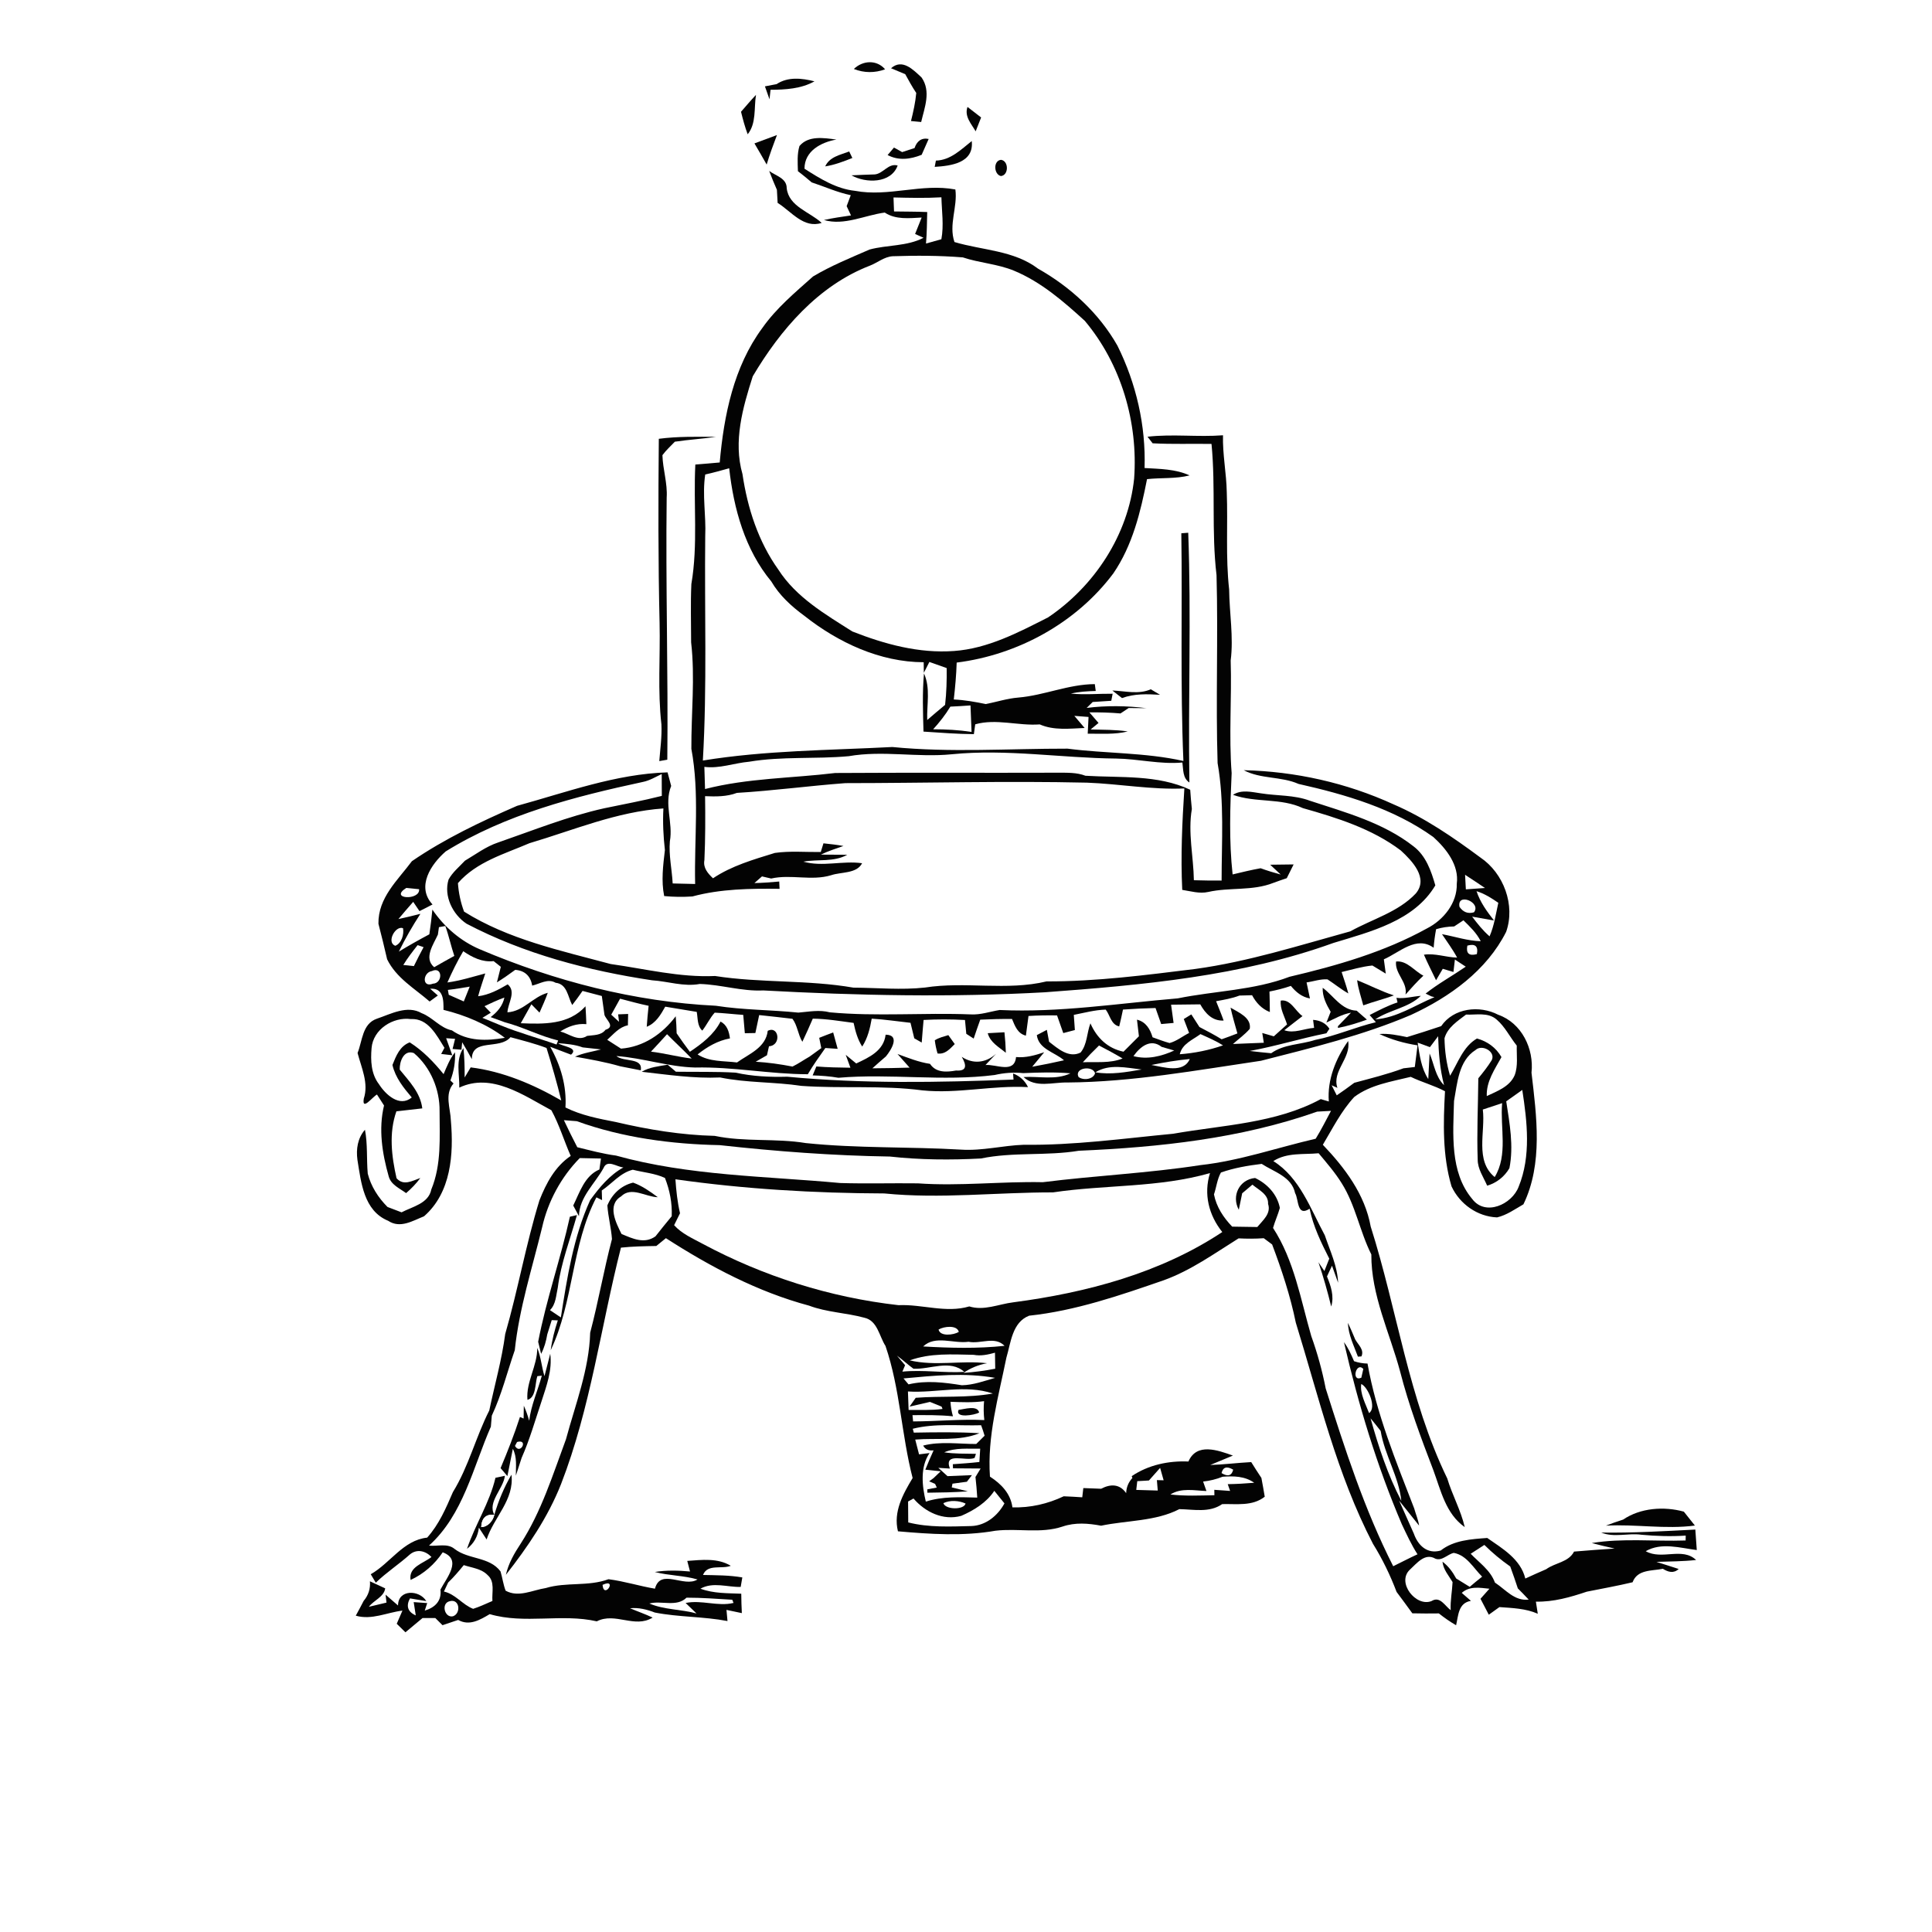 <?xml version="1.0" encoding="UTF-8" ?>
<!DOCTYPE svg PUBLIC "-//W3C//DTD SVG 1.1//EN" "http://www.w3.org/Graphics/SVG/1.1/DTD/svg11.dtd">
<svg width="1680px" height="1680px" viewBox="0 0 400 400" version="1.1" xmlns="http://www.w3.org/2000/svg">
<path fill="#ffffff" d=" M 0.00 0.00 L 400.00 0.00 L 400.00 400.00 L 0.00 400.00 L 0.00 0.00 Z" />
<path fill="#030303" d=" M 176.78 14.28 C 178.62 12.50 181.51 12.31 183.25 14.35 C 181.12 15.13 178.89 15.12 176.78 14.28 Z" />
<path fill="#030303" d=" M 184.48 14.13 C 186.81 12.07 189.04 14.40 190.80 16.04 C 192.80 18.92 191.43 22.22 190.72 25.26 C 190.20 25.21 189.14 25.11 188.61 25.06 C 189.09 23.14 189.52 21.21 189.70 19.25 C 188.87 18.00 188.14 16.68 187.42 15.36 C 186.69 15.05 185.22 14.44 184.48 14.13 Z" />
<path fill="#030303" d=" M 160.78 17.42 C 163.13 15.85 166.03 16.18 168.63 16.84 C 165.85 18.39 162.63 18.57 159.53 18.59 L 159.32 20.56 C 159.01 19.66 158.70 18.77 158.37 17.88 C 158.97 17.77 160.18 17.53 160.78 17.42 Z" />
<path fill="#030303" d=" M 153.42 23.14 C 154.44 21.97 155.45 20.77 156.52 19.64 C 156.08 22.34 156.63 25.54 154.80 27.80 C 154.22 26.28 153.81 24.71 153.42 23.14 Z" />
<path fill="#030303" d=" M 202.00 27.19 C 201.09 25.62 199.62 24.09 200.31 22.14 C 201.25 22.87 202.19 23.60 203.13 24.32 C 202.75 25.28 202.38 26.23 202.00 27.19 Z" />
<path fill="#030303" d=" M 156.20 29.69 C 157.75 29.12 159.31 28.53 160.86 27.96 C 160.10 29.98 159.34 32.00 158.73 34.07 C 157.90 32.60 157.05 31.14 156.20 29.69 Z" />
<path fill="#030303" d=" M 165.52 30.23 C 167.41 27.99 170.62 28.57 173.17 28.89 C 170.00 29.45 166.56 31.25 166.56 34.93 C 169.78 36.98 173.13 39.10 177.03 39.51 C 183.97 40.82 190.84 37.91 197.80 39.23 C 198.29 42.88 196.37 46.49 197.61 50.11 C 203.41 51.84 209.90 51.82 214.91 55.62 C 221.62 59.41 227.53 64.83 231.35 71.56 C 235.25 79.41 237.25 88.13 236.97 96.90 C 240.11 97.09 243.38 97.09 246.29 98.43 C 243.40 99.16 240.41 98.88 237.48 99.20 C 236.14 106.02 234.48 112.90 230.50 118.72 C 222.82 128.98 210.70 135.59 198.07 137.18 C 197.99 139.73 197.76 142.28 197.47 144.82 C 199.70 144.92 201.90 145.31 204.08 145.77 C 206.35 145.33 208.55 144.60 210.86 144.42 C 216.22 143.96 221.24 141.66 226.67 141.64 L 226.86 143.06 C 225.13 143.11 223.40 143.20 221.71 143.60 C 224.59 143.89 227.48 143.60 230.36 143.63 C 230.29 143.99 230.15 144.72 230.08 145.09 C 229.11 145.15 227.19 145.28 226.23 145.34 L 224.98 146.57 C 229.08 146.05 233.25 146.11 237.35 146.62 C 236.43 146.61 234.59 146.60 233.67 146.59 C 233.25 146.87 232.41 147.43 231.99 147.71 C 229.85 147.52 227.69 147.47 225.55 147.49 C 226.02 148.04 226.97 149.13 227.44 149.68 C 227.03 150.01 226.21 150.69 225.80 151.03 C 228.36 151.10 230.94 151.05 233.49 151.44 C 230.78 152.11 227.97 151.88 225.20 151.90 C 225.24 151.03 225.33 149.30 225.37 148.44 L 222.43 148.21 C 222.96 148.84 224.03 150.09 224.56 150.72 C 221.46 150.84 218.20 151.27 215.27 149.98 C 210.81 150.31 206.27 148.73 201.91 149.96 C 201.84 150.47 201.70 151.49 201.63 152.00 C 198.15 151.97 194.67 151.70 191.20 151.47 C 191.09 147.46 190.94 143.43 191.30 139.42 C 192.68 142.46 191.86 145.86 191.97 149.07 C 193.20 148.02 194.42 146.96 195.67 145.94 C 195.96 143.41 196.03 140.86 196.00 138.32 C 195.11 138.00 193.31 137.37 192.42 137.05 C 192.13 137.62 191.56 138.74 191.27 139.30 C 191.26 138.75 191.25 137.65 191.24 137.11 C 182.19 137.09 173.50 133.02 166.50 127.47 C 163.85 125.53 161.37 123.26 159.70 120.40 C 154.23 113.80 151.90 105.32 150.97 96.95 C 149.32 97.41 147.68 97.87 146.01 98.24 C 145.36 102.48 146.21 106.74 146.01 111.01 C 145.84 126.49 146.41 141.99 145.52 157.46 C 158.49 155.35 171.67 155.34 184.75 154.66 C 196.82 155.85 208.93 154.98 221.02 155.00 C 229.00 156.03 237.12 155.78 245.01 157.55 C 244.34 141.84 244.81 126.12 244.58 110.41 L 246.01 110.30 C 246.65 127.53 245.98 144.78 246.25 162.01 C 244.83 161.08 245.01 159.33 244.80 157.87 C 240.19 158.29 235.67 157.11 231.07 157.05 C 219.73 156.94 208.42 155.03 197.08 156.16 C 189.96 156.88 182.80 155.32 175.72 156.56 C 168.86 157.19 161.90 156.56 155.08 157.71 C 151.98 157.98 148.97 159.18 145.83 158.77 C 145.89 160.30 145.93 161.83 145.97 163.36 C 154.80 161.09 163.94 161.13 172.93 160.04 C 188.30 159.94 203.68 160.03 219.06 159.98 C 220.96 159.99 222.92 159.91 224.73 160.61 C 231.99 161.06 239.67 160.34 246.42 163.51 C 246.51 164.84 246.62 166.16 246.76 167.49 C 245.92 172.41 247.10 177.32 247.18 182.24 C 249.09 182.30 251.00 182.32 252.92 182.31 C 252.92 174.20 253.51 166.02 252.09 157.99 C 251.69 145.03 252.22 132.05 251.87 119.08 C 250.79 110.05 251.71 100.95 250.83 91.91 C 246.77 91.84 242.70 92.00 238.64 91.78 C 238.38 91.44 237.85 90.76 237.58 90.42 C 242.77 89.82 248.00 90.52 253.21 90.12 C 253.10 94.07 253.92 97.97 253.99 101.92 C 254.24 108.62 253.73 115.35 254.48 122.03 C 254.53 126.94 255.42 131.83 254.80 136.75 C 255.04 144.51 254.40 152.30 255.00 160.07 C 254.68 167.06 254.43 174.07 255.20 181.04 C 257.13 180.58 259.05 180.11 261.00 179.76 C 262.36 180.26 263.75 180.68 265.15 181.06 C 264.61 180.55 263.52 179.54 262.98 179.03 C 264.19 179.02 266.61 178.98 267.83 178.97 C 267.47 179.68 266.77 181.11 266.41 181.82 C 265.47 182.13 264.53 182.46 263.61 182.80 C 259.29 184.50 254.60 183.67 250.15 184.67 C 248.34 185.08 246.54 184.51 244.77 184.24 C 244.43 177.25 244.76 170.22 245.21 163.24 C 238.46 163.54 231.77 162.29 225.03 162.04 C 208.37 161.66 191.70 162.13 175.03 162.14 C 167.53 162.70 160.08 163.71 152.57 164.16 C 150.46 164.96 148.19 164.93 145.98 164.84 C 146.04 169.25 146.04 173.66 145.84 178.07 C 145.53 179.67 146.55 180.83 147.62 181.84 C 151.47 179.25 156.03 177.95 160.43 176.59 C 163.56 176.14 166.77 176.44 169.93 176.40 C 170.07 175.95 170.35 175.05 170.49 174.60 C 171.87 174.75 173.26 174.90 174.63 175.15 C 173.05 175.71 171.45 176.20 169.95 176.94 C 171.31 176.95 174.05 176.96 175.42 176.97 C 172.63 178.54 169.35 177.84 166.33 178.40 C 170.29 179.52 174.45 178.15 178.49 178.72 C 177.36 180.93 174.14 180.49 172.06 181.21 C 168.01 182.43 163.76 180.96 159.66 181.89 C 159.19 181.78 158.24 181.56 157.76 181.45 C 157.24 181.91 156.71 182.37 156.19 182.83 C 157.90 182.79 159.62 182.67 161.33 182.51 L 161.40 184.02 C 155.35 183.95 149.23 184.02 143.36 185.60 C 141.41 185.73 139.45 185.71 137.51 185.52 C 136.87 182.36 137.29 179.15 137.66 176.00 C 137.34 173.13 137.19 170.26 137.35 167.38 C 127.71 168.05 118.77 171.86 109.61 174.58 C 104.41 176.82 98.68 178.41 94.81 182.84 C 94.95 184.86 95.37 186.84 96.08 188.74 C 105.26 194.51 116.08 196.80 126.43 199.59 C 133.62 200.60 140.73 202.40 148.05 202.07 C 157.55 203.55 167.22 202.83 176.69 204.48 C 181.63 204.51 186.59 205.00 191.51 204.46 C 199.83 203.15 208.48 205.17 216.67 203.19 C 227.01 203.22 237.25 201.87 247.49 200.61 C 258.43 199.11 268.97 195.74 279.58 192.82 C 284.11 190.29 289.48 188.85 293.12 184.99 C 295.81 181.81 292.36 178.23 290.02 176.08 C 284.09 171.59 276.84 169.32 269.76 167.32 C 265.18 165.16 259.99 166.25 255.28 164.56 C 257.04 163.42 259.13 163.98 261.05 164.25 C 264.42 164.79 267.94 164.56 271.19 165.78 C 278.61 168.21 286.41 170.33 292.65 175.22 C 295.23 177.18 296.31 180.32 297.17 183.31 C 292.79 190.69 283.73 192.89 276.06 195.23 C 256.93 202.14 236.49 203.95 216.35 205.44 C 196.94 206.52 177.44 206.12 158.03 205.06 C 153.58 205.28 149.29 203.84 144.88 203.72 C 141.54 204.33 138.30 203.17 135.00 202.96 C 121.73 200.96 108.53 197.50 96.60 191.25 C 93.73 189.35 91.82 185.50 92.87 182.10 C 93.70 180.57 95.09 179.46 96.26 178.20 C 98.51 176.87 100.62 175.26 103.12 174.43 C 110.40 171.91 117.58 169.01 125.12 167.34 C 129.09 166.51 133.09 165.78 137.02 164.78 C 137.01 163.27 137.00 161.76 137.00 160.26 C 135.74 160.84 134.53 161.60 133.15 161.88 C 119.01 164.92 104.71 168.58 92.29 176.27 C 89.25 178.90 86.12 183.57 89.55 187.26 C 88.66 187.74 87.75 188.18 86.85 188.64 C 86.41 188.00 85.98 187.36 85.55 186.72 C 84.52 187.90 83.48 189.07 82.49 190.28 C 84.01 189.95 85.53 189.59 87.04 189.20 C 85.40 191.71 83.90 194.32 82.58 197.02 C 84.65 195.76 86.76 194.57 88.89 193.44 C 89.15 191.74 89.35 190.03 89.52 188.32 C 91.97 191.92 95.37 194.86 99.39 196.56 C 114.86 203.13 131.39 207.41 148.21 208.23 C 153.87 209.12 159.60 209.06 165.29 209.65 C 167.46 209.47 169.64 209.02 171.80 209.59 C 181.49 210.49 191.25 209.63 200.97 210.02 C 203.01 210.14 204.96 209.44 206.96 209.11 C 219.30 209.69 231.58 207.73 243.84 206.70 C 251.54 205.14 259.59 205.04 266.98 202.23 C 276.77 199.93 286.58 197.12 295.42 192.23 C 298.85 190.49 301.72 186.96 301.61 182.97 C 302.12 179.13 299.44 175.73 296.76 173.30 C 288.54 167.40 278.59 164.49 268.84 162.30 C 265.22 160.70 261.02 161.33 257.50 159.46 C 268.18 159.71 278.77 162.07 288.51 166.53 C 294.98 169.31 300.85 173.35 306.49 177.53 C 311.32 180.78 313.78 187.41 311.83 192.93 C 307.79 200.95 300.13 206.43 292.15 210.12 C 282.17 214.38 271.57 216.94 261.08 219.62 C 247.76 221.58 234.46 224.02 220.96 224.12 C 217.91 224.05 214.43 225.32 211.91 222.99 C 215.12 222.79 218.60 223.68 221.63 222.22 C 218.38 221.94 215.11 222.04 211.85 222.18 C 209.86 221.97 207.87 222.12 205.92 222.57 C 195.18 223.94 184.33 222.22 173.58 223.14 C 171.82 222.83 170.03 222.70 168.25 222.65 C 168.44 222.19 168.83 221.26 169.02 220.80 C 171.36 220.99 173.72 221.03 176.07 221.06 C 175.83 220.39 175.34 219.06 175.10 218.39 C 175.64 218.84 176.72 219.73 177.27 220.18 C 179.97 218.91 182.96 217.55 183.36 214.22 C 186.46 214.26 184.51 217.40 183.42 218.72 C 182.48 219.53 181.54 220.34 180.62 221.18 C 183.19 221.17 185.75 221.11 188.32 221.04 C 187.69 220.33 186.45 218.93 185.82 218.22 C 188.03 219.02 190.21 219.91 192.55 220.26 C 193.79 222.13 195.99 221.99 197.94 221.64 C 200.30 221.81 200.08 220.46 199.12 218.81 C 201.53 220.39 204.14 220.05 206.24 218.17 C 205.69 218.75 204.59 219.91 204.04 220.50 C 206.21 220.29 210.03 222.37 210.36 218.85 C 212.37 219.04 214.30 218.49 216.19 217.86 C 215.57 218.61 214.33 220.11 213.71 220.86 C 215.91 220.46 218.11 220.02 220.29 219.52 C 218.36 217.83 215.06 217.25 214.66 214.31 C 215.18 214.04 216.22 213.50 216.74 213.22 C 216.85 213.84 217.09 215.06 217.20 215.68 C 219.00 217.08 221.28 219.14 223.72 217.92 C 225.12 216.21 225.00 213.85 225.76 211.87 C 227.07 214.87 229.34 217.07 232.61 217.74 C 233.66 216.67 234.73 215.61 235.80 214.55 C 235.70 213.69 235.50 211.97 235.40 211.11 C 237.26 211.57 238.12 213.06 238.63 214.76 C 239.79 215.17 240.94 215.62 242.14 215.95 C 243.61 215.56 244.84 214.54 246.19 213.86 C 245.82 212.89 245.46 211.94 245.09 210.98 C 245.48 210.74 246.26 210.26 246.65 210.02 C 247.21 210.88 247.77 211.75 248.33 212.63 C 249.88 213.44 251.43 214.25 252.93 215.17 C 254.02 214.79 255.10 214.38 256.19 213.96 C 255.70 212.18 255.16 210.42 254.77 208.62 C 256.38 209.59 259.14 210.68 258.75 213.01 C 257.73 214.20 256.43 215.11 255.27 216.15 C 257.40 216.08 259.53 215.95 261.66 215.89 C 261.58 215.39 261.42 214.37 261.34 213.87 C 261.94 214.04 263.14 214.39 263.73 214.56 C 264.64 213.73 265.55 212.91 266.47 212.10 C 265.98 210.48 264.98 208.90 265.17 207.16 C 267.24 206.83 268.17 209.35 269.67 210.37 C 268.41 211.35 267.14 212.31 265.90 213.30 C 267.96 214.02 270.01 212.95 272.07 212.81 L 271.86 211.15 C 273.38 211.26 274.51 211.87 275.24 212.99 C 275.08 213.22 274.77 213.69 274.62 213.93 C 269.29 214.99 264.10 216.62 258.75 217.59 C 260.23 217.78 261.71 217.92 263.19 218.06 C 265.81 216.16 269.28 216.29 272.27 215.31 C 276.57 214.47 280.60 212.65 284.86 211.64 C 284.54 211.26 283.90 210.52 283.57 210.15 C 285.45 209.19 287.32 208.19 289.34 207.54 C 289.29 207.31 289.18 206.83 289.12 206.59 C 290.83 206.82 292.48 206.29 294.17 206.18 C 291.63 208.67 287.68 209.07 284.73 211.05 C 289.19 210.74 292.96 208.11 296.99 206.45 L 296.35 206.29 C 296.05 206.15 295.46 205.86 295.16 205.71 C 297.66 203.72 300.74 202.01 303.47 200.14 C 302.72 199.63 301.97 199.14 301.22 198.66 C 301.14 199.30 300.99 200.59 300.92 201.24 C 300.18 201.02 299.44 200.80 298.71 200.58 C 298.36 201.18 297.67 202.36 297.32 202.95 C 296.48 201.18 295.58 199.46 294.81 197.66 C 297.12 197.31 299.38 198.21 301.68 198.26 C 300.77 196.55 299.61 195.01 298.55 193.41 C 301.22 193.90 303.83 194.79 306.57 194.87 C 305.71 193.16 304.33 191.85 302.99 190.54 C 302.51 190.85 301.55 191.49 301.07 191.81 C 299.79 191.83 298.54 192.02 297.33 192.38 C 297.09 193.64 296.92 194.93 296.82 196.22 C 293.23 193.64 289.78 197.19 286.51 198.62 C 286.61 199.36 286.81 200.84 286.91 201.58 C 286.22 201.16 284.84 200.32 284.14 199.90 C 281.97 200.11 279.88 200.75 277.77 201.25 C 278.25 202.72 278.76 204.18 279.16 205.68 C 277.64 204.82 276.30 203.71 274.85 202.77 C 273.38 202.66 271.95 203.20 270.51 203.40 C 270.69 204.23 271.03 205.89 271.21 206.72 C 269.53 206.43 268.29 205.38 267.26 204.12 C 265.81 204.63 264.32 204.99 262.83 205.29 C 262.87 206.70 262.90 208.12 262.91 209.53 C 261.24 208.89 260.05 207.60 259.23 206.05 C 258.35 206.07 257.48 206.09 256.62 206.12 C 255.06 206.72 253.41 206.99 251.78 207.29 C 252.30 208.62 252.86 209.94 253.34 211.29 C 251.00 211.43 249.54 209.79 248.50 207.94 C 246.49 207.97 244.47 208.00 242.46 208.01 C 242.63 209.27 242.81 210.53 242.98 211.79 C 242.34 211.85 241.05 211.96 240.41 212.02 C 240.03 210.91 239.64 209.80 239.24 208.70 C 236.99 208.75 234.74 208.86 232.50 209.02 C 232.26 210.19 232.01 211.35 231.72 212.51 C 230.02 212.13 229.85 210.23 228.93 209.03 C 226.69 209.09 224.50 209.69 222.32 210.12 C 222.39 211.16 222.46 212.21 222.54 213.26 C 221.94 213.42 220.74 213.73 220.14 213.89 C 219.70 212.67 219.27 211.45 218.85 210.23 C 216.87 210.20 214.90 210.22 212.94 210.35 C 212.80 211.37 212.53 213.40 212.40 214.42 C 210.68 214.00 210.13 212.41 209.53 210.97 C 207.33 210.94 205.14 211.01 202.95 211.11 C 202.48 212.41 202.03 213.72 201.59 215.03 C 201.21 214.78 200.45 214.29 200.06 214.04 C 200.00 213.33 199.86 211.90 199.79 211.18 C 196.94 211.02 194.07 211.02 191.22 211.17 C 191.07 212.72 190.96 214.29 190.83 215.85 C 190.45 215.63 189.68 215.19 189.29 214.97 C 189.03 213.90 188.77 212.83 188.51 211.76 C 185.83 211.47 183.17 211.06 180.48 210.90 C 180.13 212.92 179.64 214.93 178.51 216.68 C 177.56 215.20 177.09 213.49 176.73 211.78 C 173.92 211.41 171.12 210.93 168.28 210.90 C 167.58 212.51 166.88 214.11 166.12 215.69 C 165.21 214.21 165.11 212.30 164.07 210.93 C 161.77 210.68 159.48 210.38 157.18 210.16 C 156.98 211.09 156.59 212.95 156.39 213.88 C 155.85 213.89 154.75 213.91 154.21 213.92 C 154.09 212.65 153.98 211.39 153.88 210.12 C 151.90 209.99 149.94 209.75 147.97 209.66 C 146.96 210.79 146.33 212.19 145.40 213.38 C 144.32 212.38 144.50 210.81 144.25 209.50 C 142.08 209.11 139.90 208.81 137.73 208.42 C 136.79 210.09 135.79 211.83 133.90 212.58 C 134.00 211.12 134.13 209.68 134.29 208.24 C 132.30 207.83 130.35 207.28 128.38 206.77 C 127.92 207.60 127.00 209.25 126.55 210.08 C 127.08 210.57 127.62 211.06 128.16 211.55 L 127.98 210.01 L 130.05 209.93 C 130.04 210.52 130.01 211.69 130.00 212.28 C 128.18 212.63 127.03 214.12 125.72 215.28 C 126.44 215.74 127.86 216.65 128.57 217.11 C 133.24 216.75 137.15 214.07 139.90 210.41 C 140.00 211.57 140.07 212.76 140.09 213.93 C 140.96 215.23 141.88 216.50 142.83 217.76 C 145.32 216.09 147.78 214.23 149.18 211.50 C 150.54 212.21 150.94 213.57 151.13 214.99 C 148.61 215.45 146.40 216.73 144.43 218.31 C 146.88 219.88 149.83 219.62 152.59 219.97 C 155.10 218.18 158.55 216.92 158.95 213.42 C 161.26 212.26 161.85 216.44 159.21 216.62 C 159.10 217.09 158.90 218.01 158.79 218.48 C 158.21 218.81 157.04 219.49 156.46 219.82 C 159.02 219.97 161.56 220.33 164.08 220.82 C 165.30 220.23 166.42 219.43 167.61 218.76 C 168.42 218.17 169.23 217.58 170.04 217.00 C 169.93 216.47 169.72 215.40 169.61 214.87 C 170.57 214.49 171.53 214.11 172.50 213.76 C 172.81 214.88 173.12 216.01 173.43 217.15 C 172.79 217.11 171.52 217.02 170.88 216.98 C 169.62 218.75 168.35 220.53 167.25 222.41 C 159.43 222.40 151.75 220.84 143.93 221.02 C 138.42 220.89 133.11 219.04 127.62 218.64 C 129.13 219.93 133.15 218.90 132.66 221.60 C 131.60 221.39 129.49 220.98 128.43 220.77 C 125.36 219.88 122.20 219.33 119.06 218.77 C 120.76 217.99 122.63 217.75 124.43 217.27 C 123.48 217.16 121.58 216.95 120.63 216.85 C 119.01 216.24 117.26 216.12 115.56 215.98 C 116.34 216.66 119.93 216.87 118.23 218.36 C 117.15 217.95 114.99 217.13 113.91 216.72 C 116.08 220.54 117.35 224.87 117.07 229.29 C 120.33 230.92 123.94 231.61 127.49 232.30 C 134.21 233.88 141.06 235.00 147.97 235.17 C 154.18 236.47 160.57 235.63 166.82 236.66 C 177.51 237.77 188.28 237.39 199.01 238.02 C 203.37 238.30 207.63 237.16 211.97 237.01 C 222.33 237.15 232.60 235.71 242.89 234.73 C 253.14 232.92 264.15 232.60 273.45 227.56 C 273.87 227.68 274.70 227.93 275.12 228.05 C 274.76 223.57 276.56 219.14 279.12 215.53 C 279.75 219.12 275.70 221.77 276.90 225.23 L 275.70 224.69 C 276.05 225.39 276.40 226.08 276.76 226.78 C 277.99 225.94 279.20 225.07 280.39 224.18 C 283.80 223.26 287.25 222.41 290.57 221.18 C 291.16 221.11 292.33 220.98 292.92 220.91 C 293.10 219.41 293.31 217.92 293.49 216.43 C 290.76 216.00 288.09 215.26 285.59 214.08 C 287.52 213.93 289.41 214.34 291.30 214.72 C 293.67 214.01 296.03 213.23 298.38 212.45 C 300.96 208.68 306.29 208.07 310.18 210.09 C 315.05 211.79 317.63 217.15 317.08 222.09 C 318.13 231.05 319.49 240.91 315.41 249.34 C 313.65 250.35 311.95 251.58 309.95 252.05 C 305.87 251.88 302.23 249.29 300.52 245.62 C 298.63 239.22 298.81 232.52 299.17 225.93 C 296.89 224.72 294.39 224.07 292.08 222.95 C 288.07 223.94 283.76 224.57 280.38 227.12 C 277.68 230.04 275.90 233.63 273.88 237.01 C 278.44 241.79 282.58 247.27 283.79 253.95 C 289.29 271.27 291.64 289.63 299.64 306.10 C 300.67 309.53 302.45 312.69 303.26 316.17 C 299.33 313.41 298.32 308.61 296.76 304.39 C 294.18 297.66 291.66 290.91 289.87 283.92 C 287.72 275.91 283.87 268.16 283.92 259.72 C 281.52 254.94 280.65 249.52 277.78 244.97 C 276.40 242.75 274.68 240.77 273.01 238.77 C 269.84 239.07 266.45 238.58 263.63 240.39 C 269.11 243.82 271.35 250.32 274.29 255.76 C 275.37 258.97 276.90 262.14 277.04 265.58 C 276.73 264.70 276.09 262.94 275.78 262.06 C 275.42 262.79 275.08 263.53 274.74 264.28 C 275.54 266.25 276.27 268.37 275.61 270.50 C 274.86 267.40 273.99 264.35 272.97 261.34 L 274.20 263.16 C 274.55 262.30 274.88 261.45 275.21 260.59 C 273.53 257.28 271.89 253.91 271.14 250.25 C 268.48 252.01 268.91 248.32 268.14 247.03 C 267.43 243.61 263.76 242.63 261.22 240.97 C 258.36 241.32 255.49 241.80 252.78 242.76 C 252.00 244.14 251.85 245.79 251.34 247.29 C 251.85 249.89 253.29 252.07 255.11 253.96 C 256.84 253.98 258.57 254.00 260.31 254.04 C 261.45 252.65 263.21 251.28 262.54 249.25 C 262.65 247.25 260.58 246.36 259.30 245.27 C 258.77 245.72 257.71 246.61 257.18 247.06 C 257.01 247.91 256.66 249.62 256.48 250.47 C 254.92 247.61 256.57 244.21 259.85 243.89 C 262.38 245.08 264.44 247.28 264.98 250.09 C 264.59 251.49 263.97 252.82 263.57 254.23 C 267.95 260.97 269.28 269.01 271.48 276.61 C 272.75 280.15 273.75 283.77 274.47 287.46 C 278.44 299.98 282.48 312.53 288.45 324.27 C 290.13 323.45 291.78 322.58 293.48 321.80 C 292.21 319.83 291.24 317.70 290.24 315.60 C 285.05 303.45 281.22 290.75 278.25 277.88 C 279.15 279.08 279.75 280.45 280.34 281.82 C 281.23 282.13 282.16 282.29 283.13 282.31 C 284.96 292.69 289.02 302.53 292.80 312.32 C 293.12 313.50 293.63 314.64 293.81 315.86 C 292.78 314.57 290.72 311.98 289.68 310.69 C 290.44 312.40 291.96 315.81 292.72 317.52 C 293.58 319.97 295.50 321.82 298.28 321.02 C 300.99 318.88 304.61 318.66 307.92 318.42 C 311.08 320.62 314.82 322.79 315.80 326.82 C 317.23 326.16 318.67 325.51 320.12 324.89 C 321.99 323.52 324.74 323.47 325.89 321.24 C 328.69 320.99 331.49 320.80 334.29 320.61 C 332.70 320.26 331.12 319.88 329.56 319.47 C 335.97 318.42 342.52 319.16 348.99 318.94 L 349.01 317.93 C 345.95 318.13 342.88 318.04 339.83 317.75 C 337.05 317.36 334.19 318.39 331.51 317.30 C 338.01 317.40 344.50 317.01 351.00 316.68 C 351.08 317.74 351.23 319.86 351.30 320.92 C 347.83 320.48 343.96 319.28 340.73 321.16 C 344.08 323.05 348.30 320.25 351.16 322.98 C 348.43 323.28 345.69 323.28 342.95 323.37 C 344.48 323.87 346.01 324.32 347.55 324.84 C 346.51 325.82 345.36 325.48 344.28 324.80 C 341.99 325.27 339.00 324.91 338.01 327.59 C 334.87 328.34 331.69 328.90 328.53 329.54 C 325.11 330.69 321.62 331.69 317.99 331.60 C 318.08 332.23 318.28 333.48 318.38 334.11 C 315.87 333.00 313.13 332.93 310.44 332.73 C 309.71 333.26 308.98 333.79 308.24 334.31 C 307.67 333.21 307.09 332.11 306.52 331.01 C 306.98 330.49 307.91 329.45 308.37 328.93 C 306.38 328.73 304.29 328.32 302.64 329.79 C 303.12 330.20 304.07 331.03 304.54 331.44 C 301.91 331.88 301.95 334.44 301.47 336.49 C 300.22 335.77 299.03 334.94 297.90 334.04 C 296.07 334.07 294.23 334.06 292.41 334.02 C 291.32 332.54 290.26 331.05 289.15 329.59 C 287.83 326.12 286.22 322.78 284.26 319.63 C 276.76 305.20 273.05 289.27 268.28 273.83 C 267.15 268.31 265.37 262.92 263.38 257.65 C 262.95 257.33 262.09 256.68 261.65 256.36 C 259.92 256.48 258.18 256.48 256.44 256.39 C 251.42 259.52 246.57 263.03 240.95 265.06 C 231.87 268.20 222.67 271.38 213.07 272.40 C 209.56 273.77 209.29 277.98 208.36 281.10 C 206.72 289.21 204.37 297.36 204.96 305.72 C 207.27 307.21 209.24 309.22 209.61 312.08 C 213.28 312.20 216.92 311.36 220.23 309.79 C 221.51 309.84 222.79 309.91 224.07 310.00 C 224.13 309.52 224.23 308.57 224.29 308.09 C 225.51 308.14 226.74 308.19 227.98 308.23 C 229.93 307.20 231.83 307.21 233.16 309.14 C 233.20 307.92 233.63 306.88 234.45 306.00 L 234.31 305.62 C 237.76 303.29 241.94 302.41 246.05 302.59 C 247.77 298.62 252.17 300.26 255.26 301.36 C 254.09 301.85 251.75 302.82 250.57 303.31 C 253.40 303.22 256.22 302.86 259.05 302.71 C 259.74 303.81 260.43 304.91 261.16 305.99 C 261.41 307.28 261.63 308.58 261.85 309.88 C 259.29 311.89 256.06 311.33 253.04 311.41 C 250.39 313.25 247.17 312.50 244.17 312.45 C 239.26 314.99 233.33 314.76 227.97 315.88 C 225.30 315.38 222.61 315.16 219.98 316.06 C 215.48 317.56 210.72 316.37 206.11 316.92 C 199.43 318.09 192.62 317.63 185.91 317.04 C 184.91 313.00 186.95 309.34 188.95 306.01 C 186.62 296.99 186.36 287.51 183.33 278.66 C 182.02 276.64 181.68 273.41 178.95 272.82 C 175.18 271.79 171.20 271.71 167.51 270.32 C 156.91 267.48 147.04 262.26 137.87 256.35 C 137.37 256.75 136.38 257.56 135.88 257.97 C 133.43 258.01 130.99 258.05 128.56 258.31 C 124.40 274.62 122.28 291.49 116.16 307.26 C 113.45 314.13 109.26 320.27 104.74 326.05 C 105.26 323.69 106.49 321.58 107.81 319.58 C 112.10 312.94 114.45 305.33 117.18 297.98 C 119.14 290.71 121.97 283.54 122.19 275.92 C 123.88 269.51 125.01 262.96 126.70 256.54 C 126.54 254.21 125.90 251.91 125.75 249.57 C 126.71 247.24 128.58 245.44 131.08 244.85 C 132.96 245.52 134.60 246.69 136.19 247.87 C 133.65 247.81 130.72 245.57 128.58 247.71 C 125.63 249.48 127.53 253.18 128.68 255.48 C 130.99 256.45 133.40 257.61 135.71 255.97 C 136.81 254.57 137.93 253.18 139.07 251.81 C 139.19 249.08 138.66 246.41 137.67 243.88 C 135.58 242.91 133.22 242.74 131.01 242.18 C 128.41 242.82 126.72 245.05 124.59 246.48 C 124.60 246.98 124.64 247.97 124.65 248.47 L 123.48 247.90 C 118.31 257.78 118.78 269.54 114.02 279.54 C 114.29 277.44 114.83 275.38 115.49 273.37 C 115.17 273.36 114.54 273.33 114.23 273.32 C 113.92 274.29 113.61 275.27 113.31 276.25 C 113.07 277.65 112.70 279.03 112.03 280.30 L 111.42 277.80 C 113.11 269.04 116.07 260.60 117.99 251.91 C 118.35 251.82 119.08 251.66 119.45 251.57 C 118.06 256.56 116.15 261.44 115.48 266.60 C 115.12 268.19 115.11 270.01 113.87 271.25 C 114.61 271.76 115.37 272.24 116.12 272.76 C 117.41 264.54 118.72 256.09 122.19 248.47 C 124.12 245.83 126.16 243.33 129.07 241.70 C 127.77 241.64 125.73 239.95 124.96 241.82 C 123.17 245.09 119.94 247.81 119.87 251.80 C 119.46 251.07 119.07 250.33 118.68 249.59 C 120.03 246.85 121.03 243.44 124.10 242.13 C 124.21 241.37 124.32 240.62 124.42 239.86 C 123.32 239.84 121.13 239.79 120.03 239.77 C 116.18 243.68 113.44 248.75 112.24 254.11 C 110.19 262.54 107.49 270.89 106.58 279.54 C 105.01 284.06 103.86 288.75 101.82 293.10 C 101.78 293.67 101.68 294.80 101.63 295.37 C 97.93 303.81 95.92 313.60 88.82 320.00 C 90.57 320.20 92.64 319.44 94.13 320.70 C 96.98 322.91 101.35 322.27 103.63 325.35 C 104.02 326.66 104.19 328.03 104.68 329.33 C 107.34 330.82 110.27 329.20 112.99 328.79 C 117.24 327.50 121.79 328.51 125.98 326.96 C 129.23 327.37 132.37 328.38 135.60 328.92 C 136.76 324.58 141.62 328.78 144.41 327.01 C 141.52 326.17 138.47 326.23 135.57 325.46 C 137.98 325.07 140.43 325.14 142.86 325.36 C 142.71 324.81 142.43 323.72 142.29 323.17 C 145.33 322.95 148.56 322.53 151.30 324.18 C 149.43 324.93 146.48 323.73 145.55 326.08 C 148.27 326.14 151.00 326.12 153.69 326.59 C 153.60 327.08 153.43 328.06 153.35 328.56 C 150.57 328.62 147.61 327.46 145.02 328.92 C 147.73 329.93 150.63 329.84 153.47 329.96 C 153.48 331.30 153.52 332.64 153.59 333.98 C 152.79 333.82 151.21 333.48 150.41 333.31 C 150.46 333.89 150.57 335.04 150.62 335.62 C 145.66 334.67 140.56 334.83 135.58 333.86 C 133.94 333.22 132.22 332.79 130.44 332.97 C 131.99 333.63 133.59 334.18 135.12 334.90 C 131.41 337.21 127.37 333.72 123.56 335.68 C 116.29 334.02 108.63 336.31 101.39 334.19 C 99.39 335.37 97.19 336.70 94.86 335.39 C 93.78 335.75 92.70 336.12 91.62 336.48 C 91.25 336.11 90.50 335.37 90.13 335.00 C 89.46 335.00 88.14 335.00 87.48 335.00 C 86.30 335.98 85.11 336.96 83.94 337.95 C 83.34 337.36 82.74 336.76 82.14 336.18 C 82.44 335.50 83.02 334.14 83.32 333.46 C 80.07 333.85 76.97 335.46 73.66 334.51 C 74.23 333.50 74.75 332.47 75.29 331.45 C 76.28 330.27 76.72 328.91 76.59 327.39 C 77.64 327.88 78.69 328.37 79.75 328.85 C 79.51 330.64 77.36 331.33 76.37 332.67 C 77.59 332.38 78.81 332.09 80.02 331.80 L 79.83 330.16 C 80.68 330.91 81.54 331.65 82.41 332.40 C 82.40 329.03 86.81 329.10 88.26 331.49 C 87.42 331.35 85.73 331.07 84.88 330.93 C 84.05 332.46 84.37 333.71 86.08 334.45 L 85.65 331.70 C 86.59 331.76 87.52 331.83 88.45 331.90 L 87.94 333.46 C 90.10 332.81 91.47 331.42 91.19 329.11 C 92.42 326.72 95.78 322.92 91.66 321.39 C 89.99 323.87 87.73 325.86 85.01 327.11 C 84.54 324.38 87.67 323.69 89.33 322.36 C 88.13 321.09 86.32 320.63 84.88 321.82 C 82.59 323.87 80.01 325.54 77.80 327.68 C 77.45 327.09 77.11 326.51 76.76 325.93 C 80.82 323.62 83.49 318.87 88.44 318.35 C 90.90 315.60 92.33 312.26 93.77 308.92 C 97.03 303.63 98.50 297.54 101.30 292.02 C 102.41 286.74 103.89 281.55 104.60 276.19 C 107.24 267.04 108.88 257.63 111.68 248.53 C 113.07 244.99 114.92 241.50 118.16 239.32 C 116.78 236.19 115.80 232.87 114.16 229.87 C 108.42 226.79 101.79 222.02 95.09 225.18 C 95.16 222.46 94.27 219.41 95.95 217.00 C 96.17 219.01 96.21 221.05 96.20 223.08 C 96.52 222.56 97.14 221.52 97.45 220.99 C 104.13 221.82 110.41 224.50 116.20 227.84 C 115.31 224.18 114.26 220.56 113.15 216.97 C 110.72 216.05 108.19 215.42 105.69 214.74 C 103.46 217.42 97.67 214.88 97.69 219.30 C 97.05 218.11 96.38 216.94 95.69 215.79 L 95.54 217.33 C 95.08 217.29 94.16 217.22 93.70 217.18 L 94.22 215.08 L 92.37 214.95 C 92.69 215.83 93.32 217.59 93.64 218.48 C 93.06 218.41 91.91 218.28 91.34 218.21 C 91.51 217.89 91.85 217.25 92.02 216.94 C 90.42 214.38 88.64 210.78 85.08 210.99 C 81.38 210.48 77.24 213.11 76.93 217.00 C 76.71 219.57 76.82 222.34 78.46 224.47 C 79.82 226.61 82.72 229.32 85.25 227.22 C 83.54 225.20 81.86 223.13 81.25 220.49 C 82.00 218.62 82.78 216.58 84.83 215.81 C 87.56 217.54 89.81 219.89 91.84 222.39 C 92.51 220.82 93.13 219.21 94.21 217.86 C 94.29 219.89 93.97 221.84 93.25 223.70 C 93.41 223.85 93.74 224.17 93.90 224.32 C 91.97 226.56 93.27 229.44 93.35 232.03 C 93.95 238.95 93.40 246.93 87.79 251.82 C 85.42 252.76 82.85 254.41 80.36 252.75 C 75.30 250.67 74.76 244.80 74.00 240.12 C 73.70 237.90 74.05 235.63 75.56 233.90 C 76.14 236.90 75.87 239.96 76.14 242.99 C 76.81 245.63 78.31 247.96 80.23 249.89 C 80.95 250.16 82.41 250.72 83.14 251.00 C 85.40 249.81 88.72 249.19 89.30 246.26 C 91.43 241.10 91.01 235.47 91.01 230.02 C 91.06 225.54 89.13 220.93 85.69 218.03 C 83.59 217.24 82.69 219.84 82.76 221.45 C 84.72 223.87 87.04 226.22 87.43 229.48 C 85.64 229.67 83.86 229.90 82.07 230.09 C 80.48 234.59 81.07 239.39 82.10 243.94 C 83.56 245.59 85.34 244.47 87.03 243.89 C 86.17 245.05 85.17 246.09 84.08 247.02 C 82.74 246.03 80.96 245.31 80.48 243.57 C 79.13 238.82 78.33 233.75 79.51 228.88 C 79.14 228.31 78.41 227.18 78.05 226.61 C 77.14 227.07 74.89 230.11 75.32 227.46 C 76.37 224.27 74.83 221.08 74.03 218.01 C 75.04 215.50 74.99 211.97 78.01 210.92 C 80.92 209.94 84.32 208.04 87.29 209.76 C 89.58 210.63 91.10 212.82 93.57 213.33 C 96.84 215.62 100.74 215.52 104.52 214.87 C 100.82 212.05 96.29 210.17 91.82 209.08 C 91.84 207.08 91.83 204.50 89.06 204.71 L 90.65 206.11 C 90.08 206.53 89.51 206.94 88.95 207.35 C 85.81 204.63 82.04 202.48 80.15 198.61 C 79.58 196.15 78.99 193.69 78.35 191.25 C 78.27 185.85 82.32 182.28 85.28 178.30 C 92.05 173.66 99.54 170.11 107.05 166.84 C 117.29 164.03 127.49 160.23 138.21 159.91 C 138.46 160.85 138.71 161.78 138.96 162.72 C 137.44 166.49 139.39 170.35 138.69 174.17 C 138.44 177.09 139.12 180.00 139.27 182.91 C 140.82 182.96 142.37 182.99 143.92 183.02 C 143.71 173.69 144.86 164.26 143.14 155.04 C 143.10 147.69 143.93 140.31 143.09 132.99 C 143.09 128.96 142.95 124.93 143.14 120.91 C 144.54 112.75 143.54 104.42 143.96 96.18 C 145.64 96.04 147.33 95.91 149.01 95.75 C 149.87 86.01 151.90 75.93 157.83 67.91 C 160.72 63.79 164.61 60.56 168.33 57.24 C 172.06 55.01 176.08 53.39 180.04 51.66 C 183.72 50.67 187.74 51.03 191.21 49.23 L 189.46 48.44 C 189.92 47.31 190.37 46.18 190.82 45.04 C 188.26 45.17 185.45 45.52 183.18 44.01 C 179.01 44.56 174.80 46.77 170.59 45.55 C 172.44 45.13 174.32 44.88 176.19 44.60 L 175.29 42.68 C 175.50 42.12 175.93 40.98 176.14 40.41 C 173.34 39.84 170.75 38.64 168.05 37.76 C 167.12 36.96 166.17 36.18 165.20 35.44 C 165.15 33.70 165.01 31.92 165.52 30.23 Z" />
<path fill="#030303" d=" M 189.35 30.65 C 189.81 29.26 190.76 28.46 192.27 28.77 C 191.80 29.87 191.31 30.96 190.82 32.05 C 188.51 32.98 186.05 33.31 183.77 32.10 C 184.10 31.71 184.76 30.94 185.09 30.55 C 185.51 30.79 186.36 31.25 186.78 31.49 C 187.42 31.28 188.71 30.86 189.35 30.65 Z" />
<path fill="#030303" d=" M 193.77 33.25 C 196.80 33.17 198.97 30.96 201.19 29.20 C 201.69 33.75 196.88 34.34 193.52 34.55 C 193.58 34.23 193.70 33.58 193.77 33.25 Z" />
<path fill="#030303" d=" M 170.85 34.45 C 171.75 32.45 173.98 32.07 175.82 31.36 C 175.98 31.69 176.31 32.37 176.47 32.71 C 174.64 33.44 172.80 34.14 170.85 34.45 Z" />
<path fill="#030303" d=" M 207.23 36.45 C 205.75 36.12 205.60 33.25 207.25 33.09 C 208.87 33.30 208.88 36.28 207.23 36.45 Z" />
<path fill="#030303" d=" M 181.13 36.11 C 182.90 35.93 183.93 33.72 185.85 34.27 C 184.49 38.02 179.26 37.98 176.29 36.30 C 177.90 36.22 179.52 36.16 181.13 36.11 Z" />
<path fill="#030303" d=" M 159.25 35.39 C 160.59 36.40 162.89 36.88 162.88 38.96 C 163.30 42.76 167.66 43.87 170.12 46.15 C 166.37 47.37 163.83 43.76 161.00 42.01 C 160.96 41.33 160.89 39.97 160.85 39.30 C 160.28 38.01 159.75 36.71 159.25 35.39 Z" />
<path fill="#ffffff" d=" M 184.99 40.88 C 188.30 40.96 191.61 41.04 194.91 40.85 C 194.98 43.74 195.44 46.66 194.90 49.53 C 194.11 49.76 192.52 50.20 191.72 50.42 C 191.90 48.25 191.92 46.07 191.97 43.90 C 189.68 43.80 187.39 43.82 185.10 43.78 C 185.07 43.06 185.02 41.60 184.99 40.88 Z" />
<path fill="#ffffff" d=" M 180.08 55.01 C 181.68 54.40 183.08 53.14 184.85 53.05 C 189.68 52.89 194.52 52.90 199.34 53.29 C 202.81 54.45 206.55 54.64 209.95 56.05 C 215.54 58.37 220.17 62.39 224.60 66.43 C 232.14 75.42 235.65 87.44 234.81 99.09 C 233.59 110.72 226.61 121.34 217.00 127.82 C 210.85 130.94 204.53 134.28 197.53 134.78 C 190.29 135.32 183.15 133.37 176.47 130.74 C 170.86 127.18 164.84 123.68 161.16 117.95 C 156.99 112.12 154.76 105.19 153.72 98.15 C 151.78 91.38 153.78 84.38 155.85 77.91 C 161.55 68.29 169.40 59.13 180.08 55.01 Z" />
<path fill="#030303" d=" M 136.40 90.85 C 140.32 90.33 144.31 90.43 148.26 90.44 C 145.43 90.86 142.56 91.02 139.72 91.45 C 138.84 92.36 137.90 93.22 137.15 94.24 C 137.23 97.18 138.22 100.04 138.03 103.02 C 137.80 121.11 138.35 139.19 138.16 157.28 C 137.75 157.36 136.92 157.51 136.50 157.58 C 136.69 155.06 137.06 152.53 136.94 149.99 C 136.14 143.03 136.72 136.01 136.56 129.02 C 136.26 116.30 136.28 103.55 136.40 90.85 Z" />
<path fill="#030303" d=" M 230.30 142.96 C 232.95 143.06 235.72 143.83 238.26 142.71 C 238.90 143.09 239.53 143.47 240.17 143.85 C 237.52 143.69 234.84 143.59 232.30 144.53 C 231.63 144.01 230.96 143.49 230.30 142.96 Z" />
<path fill="#ffffff" d=" M 196.76 146.30 C 198.15 146.24 199.54 146.15 200.93 146.05 C 200.99 147.88 201.07 149.70 201.15 151.54 C 198.51 151.13 195.86 150.99 193.20 150.99 C 194.52 149.54 195.74 147.99 196.76 146.30 Z" />
<path fill="#ffffff" d=" M 303.33 181.12 C 304.70 182.03 306.09 182.91 307.45 183.85 C 306.13 183.95 304.81 184.04 303.49 184.13 C 303.45 183.38 303.37 181.87 303.33 181.12 Z" />
<path fill="#ffffff" d=" M 86.77 184.10 C 87.03 186.49 80.43 186.18 84.11 183.84 C 84.78 183.91 86.10 184.03 86.77 184.10 Z" />
<path fill="#ffffff" d=" M 305.70 184.51 C 307.35 185.02 308.80 185.94 310.21 186.92 C 309.69 189.25 309.36 191.65 308.40 193.86 C 307.02 192.67 305.88 191.23 304.79 189.78 C 305.92 189.98 308.19 190.38 309.32 190.58 C 307.85 188.72 306.45 186.79 305.70 184.51 Z" />
<path fill="#ffffff" d=" M 302.17 187.75 C 301.59 184.71 306.76 186.82 305.17 188.88 C 303.93 189.24 302.93 188.86 302.17 187.75 Z" />
<path fill="#ffffff" d=" M 81.85 195.81 C 79.95 195.16 81.83 191.57 83.44 192.17 C 83.69 193.44 83.15 195.29 81.85 195.81 Z" />
<path fill="#ffffff" d=" M 90.88 191.96 L 92.20 191.72 C 92.93 193.75 93.37 195.87 94.06 197.91 C 92.67 198.69 91.26 199.44 89.89 200.25 C 87.66 198.36 89.75 195.53 90.66 193.50 L 90.88 191.96 Z" />
<path fill="#ffffff" d=" M 86.46 195.68 C 86.77 195.79 87.39 195.99 87.70 196.10 C 87.01 197.39 86.32 198.69 85.69 200.02 C 85.14 199.97 84.05 199.85 83.50 199.79 C 84.37 198.34 85.42 197.01 86.46 195.68 Z" />
<path fill="#ffffff" d=" M 303.80 195.78 C 305.43 195.33 306.09 195.91 305.77 197.54 C 304.14 197.97 303.49 197.38 303.80 195.78 Z" />
<path fill="#ffffff" d=" M 95.91 196.94 C 97.81 198.22 99.83 199.26 102.20 198.99 C 102.57 199.29 103.32 199.87 103.69 200.17 C 103.48 200.97 103.08 202.58 102.88 203.39 C 104.18 202.58 105.44 201.71 106.67 200.80 C 108.67 200.94 109.87 202.11 110.18 204.06 C 111.77 203.70 113.41 202.53 115.03 203.47 C 117.44 203.73 117.54 206.35 118.47 208.08 C 119.21 207.13 119.93 206.15 120.61 205.16 C 121.94 205.51 123.27 205.87 124.60 206.21 C 124.77 207.52 124.96 208.82 125.15 210.13 C 125.48 211.15 127.47 212.55 125.36 213.21 C 124.46 214.41 122.87 214.28 121.56 214.47 C 119.67 215.71 117.81 214.00 116.00 213.56 C 117.64 212.51 119.43 211.85 121.40 212.04 C 121.36 210.80 121.30 209.57 121.22 208.34 C 117.74 212.19 112.55 212.04 107.82 211.85 C 108.55 210.55 109.30 209.24 110.02 207.93 C 110.44 208.36 111.28 209.22 111.70 209.65 C 112.30 208.29 112.92 206.95 113.41 205.55 C 110.31 206.37 108.44 209.38 105.06 209.59 C 105.15 207.70 106.95 205.31 105.11 203.80 C 103.22 204.91 101.21 205.99 98.99 206.26 C 99.41 204.66 99.98 203.11 100.47 201.54 C 97.87 202.23 95.30 203.05 92.63 203.41 C 93.61 201.20 94.67 199.02 95.91 196.94 Z" />
<path fill="#030303" d=" M 289.04 199.07 C 291.31 198.83 292.83 201.05 294.70 202.00 C 293.38 203.23 292.19 204.57 291.00 205.91 C 291.46 203.30 288.74 201.59 289.04 199.07 Z" />
<path fill="#ffffff" d=" M 89.41 201.05 C 91.68 199.99 91.69 203.59 89.64 203.66 C 87.30 204.57 87.53 201.34 89.41 201.05 Z" />
<path fill="#030303" d=" M 280.98 202.94 C 283.53 203.95 285.96 205.25 288.59 206.09 C 286.50 206.86 284.34 207.39 282.25 208.15 C 281.80 206.41 281.20 204.72 280.98 202.94 Z" />
<path fill="#ffffff" d=" M 92.73 204.95 C 94.25 204.78 95.74 204.51 97.25 204.27 C 96.85 205.29 96.44 206.32 96.02 207.34 C 95.24 206.99 93.69 206.30 92.91 205.96 L 92.73 204.95 Z" />
<path fill="#030303" d=" M 273.85 204.51 C 276.13 206.20 277.74 209.12 280.88 209.25 C 281.41 209.71 282.47 210.64 283.00 211.10 C 281.05 211.82 279.05 212.42 277.01 212.82 L 277.00 212.47 C 277.91 211.54 278.81 210.61 279.71 209.67 C 277.88 209.98 276.28 210.93 274.62 211.71 C 274.84 211.15 275.28 210.03 275.50 209.48 C 274.60 207.95 273.77 206.34 273.85 204.51 Z" />
<path fill="#ffffff" d=" M 93.21 207.17 C 93.89 207.83 93.89 207.83 93.21 207.17 Z" />
<path fill="#ffffff" d=" M 100.31 208.32 C 101.66 207.68 103.02 207.04 104.43 206.53 C 104.07 208.26 102.95 209.55 101.58 210.58 C 102.31 210.85 103.78 211.38 104.51 211.65 C 108.29 212.63 111.76 214.51 115.56 215.42 L 115.22 216.26 C 111.39 214.89 107.44 213.84 103.67 212.29 C 102.40 211.78 101.14 211.25 99.88 210.73 C 100.31 210.46 101.18 209.94 101.61 209.67 C 101.29 209.34 100.64 208.66 100.31 208.32 Z" />
<path fill="#ffffff" d=" M 303.53 210.06 C 305.66 210.15 308.08 209.53 309.85 211.08 C 311.59 212.55 312.60 214.71 314.03 216.48 C 313.97 218.51 314.33 220.66 313.60 222.60 C 312.58 224.98 309.99 225.90 307.82 226.93 C 307.70 223.89 309.47 221.40 310.86 218.86 C 309.75 216.91 307.95 215.60 305.79 215.01 C 302.92 216.68 301.86 220.04 300.22 222.72 C 299.47 220.20 299.11 217.57 299.07 214.95 C 299.71 212.70 301.78 211.39 303.53 210.06 Z" />
<path fill="#030303" d=" M 204.50 213.91 C 205.65 213.84 206.81 213.78 207.96 213.72 C 208.11 215.13 208.21 216.55 208.25 217.97 C 206.82 216.78 205.01 215.84 204.50 213.91 Z" />
<path fill="#030303" d=" M 193.54 215.38 C 194.39 214.83 195.39 214.61 196.34 214.31 C 196.67 214.77 197.33 215.70 197.67 216.16 C 196.67 217.16 195.69 218.34 194.11 218.11 C 193.84 217.21 193.65 216.30 193.54 215.38 Z" />
<path fill="#ffffff" d=" M 248.54 214.10 C 250.12 214.81 251.73 215.50 253.21 216.43 C 250.32 217.44 247.31 218.04 244.26 218.27 C 244.77 216.09 246.93 215.30 248.54 214.10 Z" />
<path fill="#ffffff" d=" M 134.78 217.73 C 135.90 216.54 137.00 215.33 138.10 214.12 C 139.78 215.82 141.54 217.44 143.20 219.16 C 140.37 218.82 137.61 218.07 134.78 217.73 Z" />
<path fill="#ffffff" d=" M 296.05 216.80 C 296.61 216.04 297.18 215.29 297.75 214.54 C 297.85 217.95 298.11 221.36 298.98 224.68 C 297.18 222.91 296.93 220.32 295.98 218.11 C 295.91 219.44 295.78 222.09 295.71 223.41 C 294.24 221.16 293.92 218.46 293.51 215.87 C 294.15 216.10 295.41 216.57 296.05 216.80 Z" />
<path fill="#ffffff" d=" M 234.67 218.66 C 236.03 216.74 238.20 214.93 240.50 216.74 C 241.15 216.93 242.46 217.31 243.11 217.50 C 240.45 218.70 237.58 219.43 234.67 218.66 Z" />
<path fill="#ffffff" d=" M 224.19 219.93 C 225.26 218.73 226.38 217.57 227.54 216.46 C 229.18 217.32 230.82 218.19 232.42 219.15 C 229.79 220.20 226.93 219.80 224.19 219.93 Z" />
<path fill="#ffffff" d=" M 305.49 217.40 C 306.83 216.12 309.74 217.74 308.84 219.51 C 308.02 220.83 307.05 222.05 306.07 223.25 C 306.02 228.85 305.74 234.46 305.94 240.07 C 305.93 242.05 307.15 243.72 307.90 245.48 C 309.85 244.92 311.50 243.60 312.51 241.86 C 313.42 237.24 312.55 232.59 311.85 228.02 C 312.96 227.24 314.06 226.45 315.17 225.66 C 316.19 232.23 317.01 239.39 314.42 245.70 C 313.05 249.35 307.53 251.88 304.80 248.23 C 300.13 242.67 300.86 234.73 301.04 227.95 C 301.72 224.24 301.99 219.61 305.49 217.40 Z" />
<path fill="#ffffff" d=" M 238.39 220.49 C 241.02 219.96 243.66 219.50 246.33 219.26 C 245.01 222.28 240.91 220.93 238.39 220.49 Z" />
<path fill="#030303" d=" M 132.86 221.90 C 134.48 220.92 136.40 220.77 138.22 220.43 C 138.65 220.79 139.51 221.53 139.94 221.89 C 144.07 221.95 148.19 221.84 152.31 222.08 C 155.81 222.86 159.40 223.02 162.98 222.92 C 178.54 224.40 194.23 224.12 209.84 223.51 L 209.74 222.25 C 211.13 222.77 212.19 223.73 212.84 225.08 C 205.52 224.66 198.30 226.50 190.97 225.75 C 182.66 224.65 174.25 225.41 165.91 224.82 C 160.32 223.97 154.64 224.22 149.10 223.08 C 143.62 223.32 138.27 222.51 132.86 221.90 Z" />
<path fill="#ffffff" d=" M 223.30 222.98 C 222.35 221.05 226.27 220.53 226.72 222.21 C 226.33 223.51 224.27 223.73 223.30 222.98 Z" />
<path fill="#ffffff" d=" M 226.79 222.01 C 229.67 220.20 233.20 221.07 236.37 221.43 C 233.21 221.96 229.99 222.56 226.79 222.01 Z" />
<path fill="#ffffff" d=" M 307.00 229.72 C 308.32 229.27 309.66 228.83 311.00 228.39 C 310.56 233.47 312.26 239.10 309.46 243.70 C 305.30 240.29 307.58 234.32 307.00 229.72 Z" />
<path fill="#ffffff" d=" M 272.71 230.15 C 273.42 230.11 274.85 230.03 275.57 229.99 C 274.54 231.92 273.55 233.89 272.40 235.76 C 264.48 237.59 256.67 240.33 248.50 241.23 C 237.72 242.90 226.75 243.39 215.92 244.76 C 207.28 244.58 198.66 245.61 190.04 245.00 C 184.67 244.93 179.31 245.10 173.94 244.93 C 158.45 243.49 142.66 243.45 127.54 239.25 C 124.82 238.89 122.18 238.17 119.52 237.52 C 118.55 235.68 117.64 233.80 116.75 231.92 C 117.42 231.97 118.75 232.08 119.42 232.13 C 128.89 235.55 139.01 236.89 149.02 237.09 C 160.70 238.38 172.46 239.27 184.23 239.45 C 190.49 240.14 196.82 240.19 203.10 239.85 C 209.78 238.47 216.65 239.36 223.36 238.25 C 240.03 237.53 256.88 235.73 272.71 230.15 Z" />
<path fill="#ffffff" d=" M 218.02 246.87 C 228.80 245.26 239.97 245.92 250.52 242.87 C 249.16 247.21 250.26 251.59 253.06 255.08 C 240.21 263.60 224.91 267.64 209.79 269.63 C 206.76 270.00 203.73 271.43 200.68 270.48 C 195.86 271.91 190.92 270.00 186.02 270.22 C 171.83 268.62 158.02 264.24 145.44 257.50 C 143.38 256.38 141.16 255.44 139.57 253.66 C 139.88 253.04 140.49 251.81 140.79 251.19 C 140.25 248.88 140.00 246.52 139.84 244.16 C 154.14 246.19 168.63 247.04 183.09 247.09 C 194.73 248.25 206.38 246.85 218.02 246.87 Z" />
<path fill="#030303" d=" M 279.08 273.89 C 279.61 275.01 280.10 276.15 280.58 277.31 C 281.18 278.41 282.51 279.44 281.87 280.83 C 281.68 280.84 281.32 280.87 281.14 280.88 C 280.31 278.59 279.15 276.38 279.08 273.89 Z" />
<path fill="#ffffff" d=" M 194.32 275.27 C 195.39 274.61 198.16 274.27 198.51 275.76 C 197.44 276.41 194.64 276.76 194.32 275.27 Z" />
<path fill="#ffffff" d=" M 191.13 278.77 C 193.63 276.37 197.44 278.24 200.53 277.80 C 203.02 278.31 205.94 276.56 207.98 278.64 C 202.39 279.24 196.73 279.09 191.13 278.77 Z" />
<path fill="#030303" d=" M 111.23 279.07 C 112.01 280.94 112.13 282.99 112.73 284.92 C 113.03 283.76 113.62 281.44 113.92 280.28 C 114.37 283.70 113.14 286.94 112.12 290.12 C 110.80 294.05 109.68 298.04 108.00 301.83 C 107.70 302.75 107.10 304.60 106.80 305.52 C 106.79 303.63 107.08 301.69 106.18 299.96 C 105.90 301.37 105.33 304.20 105.05 305.61 C 104.58 305.06 104.11 304.51 103.64 303.96 C 105.10 300.48 106.49 296.96 107.65 293.37 L 108.41 293.69 C 108.42 293.03 108.44 291.71 108.45 291.04 C 108.90 292.04 109.27 293.07 109.56 294.15 C 109.96 290.91 111.33 287.93 112.18 284.82 C 111.95 284.84 111.48 284.89 111.25 284.92 C 110.77 286.32 111.02 289.38 109.20 289.82 C 108.88 286.11 111.27 282.79 111.23 279.07 Z" />
<path fill="#ffffff" d=" M 188.36 281.65 C 192.61 280.10 197.14 280.42 201.58 280.50 C 203.08 280.79 204.55 280.46 206.00 280.06 C 206.01 280.89 206.03 282.55 206.05 283.38 C 203.88 283.80 201.68 284.09 199.48 284.24 C 200.95 283.23 202.58 282.56 204.37 282.24 C 199.04 281.61 193.62 282.90 188.36 281.65 Z" />
<path fill="#ffffff" d=" M 185.70 280.67 C 186.88 281.52 187.93 282.52 189.12 283.38 C 192.60 283.55 196.72 281.40 199.66 284.04 C 195.38 284.28 191.10 283.56 186.83 283.98 C 186.97 283.65 187.25 282.98 187.39 282.65 C 186.97 282.15 186.13 281.16 185.70 280.67 Z" />
<path fill="#ffffff" d=" M 281.85 285.24 C 279.71 286.19 280.75 281.84 282.26 283.42 C 282.16 283.87 281.95 284.78 281.85 285.24 Z" />
<path fill="#ffffff" d=" M 187.06 285.39 C 193.35 284.80 199.75 284.16 206.02 285.27 C 203.78 285.92 201.49 286.76 199.14 286.80 C 195.50 286.21 191.74 285.75 188.10 286.62 C 187.75 286.21 187.40 285.80 187.06 285.39 Z" />
<path fill="#ffffff" d=" M 281.83 286.54 C 283.26 287.17 285.08 291.49 283.45 292.56 C 282.75 290.70 281.54 288.56 281.83 286.54 Z" />
<path fill="#ffffff" d=" M 187.98 288.09 C 193.86 288.46 199.81 286.59 205.56 288.51 C 200.30 289.47 194.89 288.98 189.59 289.40 C 189.27 289.85 188.63 290.77 188.32 291.22 C 189.37 290.98 191.48 290.49 192.54 290.25 C 193.14 290.49 194.35 290.99 194.95 291.23 L 195.14 291.71 C 192.81 292.02 190.46 291.88 188.12 291.92 C 188.07 290.64 188.02 289.36 187.98 288.09 Z" />
<path fill="#ffffff" d=" M 196.79 290.23 C 199.10 290.31 201.43 290.42 203.74 290.10 C 203.62 291.40 203.64 292.70 203.79 294.01 C 198.87 293.78 193.96 294.28 189.05 294.29 L 188.92 292.99 C 191.71 292.98 194.51 292.94 197.30 293.23 C 197.01 292.24 196.84 291.24 196.79 290.23 Z" />
<path fill="#030303" d=" M 202.72 292.46 C 201.77 292.99 197.68 293.70 198.46 291.90 C 199.64 291.76 202.40 290.87 202.72 292.46 Z" />
<path fill="#ffffff" d=" M 283.76 293.65 C 284.47 294.50 285.16 295.37 285.85 296.26 C 286.67 301.26 289.60 305.69 290.13 310.74 C 287.32 305.36 285.39 299.49 283.76 293.65 Z" />
<path fill="#ffffff" d=" M 188.98 295.81 C 193.62 294.64 198.39 295.22 203.13 295.08 C 203.39 295.79 203.64 296.51 203.85 297.25 C 203.42 297.68 202.55 298.53 202.12 298.96 C 198.47 298.97 194.71 298.37 191.13 299.29 C 191.54 300.06 192.25 300.40 193.29 300.28 C 192.68 301.60 192.12 302.94 191.58 304.28 C 192.37 304.37 193.97 304.53 194.76 304.61 C 194.39 304.96 193.66 305.67 193.29 306.02 C 193.06 306.19 192.60 306.52 192.37 306.69 C 192.68 306.82 193.30 307.09 193.60 307.22 C 193.69 307.41 193.86 307.79 193.95 307.98 L 192.00 308.35 L 192.00 309.05 C 194.79 309.02 197.59 308.97 200.38 308.77 C 199.54 308.56 197.88 308.15 197.05 307.95 C 197.08 307.75 197.16 307.37 197.20 307.18 C 197.94 307.08 199.44 306.88 200.18 306.78 C 200.44 306.44 200.97 305.76 201.23 305.41 C 199.54 305.48 197.85 305.55 196.17 305.62 C 195.53 305.05 194.89 304.48 194.27 303.90 L 196.66 304.05 C 195.35 300.49 200.01 302.64 201.78 301.85 C 201.85 301.64 201.99 301.21 202.06 301.00 C 199.86 300.95 197.66 301.02 195.49 300.69 C 197.84 299.67 200.45 299.99 202.94 299.94 C 202.90 300.63 202.81 302.00 202.77 302.69 C 200.94 302.90 199.10 303.02 197.27 303.15 L 197.31 304.00 C 199.21 304.00 201.12 304.02 203.03 304.04 C 202.76 304.48 202.23 305.35 201.96 305.79 C 202.13 307.21 202.23 308.63 202.33 310.06 C 198.76 309.97 195.13 309.79 191.68 310.89 C 190.90 307.64 190.47 303.76 192.45 300.84 C 191.91 300.91 190.82 301.04 190.28 301.11 C 190.08 300.35 189.69 298.82 189.49 298.05 C 193.92 297.68 198.59 298.44 202.79 296.73 C 198.26 296.46 193.73 296.53 189.19 296.61 C 189.14 296.41 189.03 296.01 188.98 295.81 Z" />
<path fill="#ffffff" d=" M 108.27 296.15 C 108.81 296.82 108.81 296.82 108.27 296.15 Z" />
<path fill="#ffffff" d=" M 107.05 298.55 C 109.48 297.84 107.74 301.34 106.62 299.36 L 107.05 298.55 Z" />
<path fill="#ffffff" d=" M 248.22 302.52 C 248.88 303.06 248.88 303.06 248.22 302.52 Z" />
<path fill="#ffffff" d=" M 252.91 304.99 C 253.20 303.74 254.00 303.50 255.32 304.28 C 255.01 305.54 254.21 305.78 252.91 304.99 Z" />
<path fill="#ffffff" d=" M 237.87 306.52 C 238.45 305.86 239.61 304.56 240.19 303.91 L 240.92 306.48 L 239.52 306.44 C 239.56 306.98 239.66 308.06 239.70 308.60 C 238.59 308.57 236.37 308.50 235.25 308.47 C 235.30 308.01 235.41 307.11 235.46 306.66 C 236.06 306.62 237.27 306.55 237.87 306.52 Z" />
<path fill="#030303" d=" M 102.58 305.96 C 103.07 305.86 104.04 305.65 104.53 305.55 C 104.22 308.27 100.87 310.98 102.35 313.62 C 100.62 313.44 99.72 314.29 99.63 316.17 C 101.00 316.15 102.08 314.87 102.35 313.62 C 103.20 310.72 104.36 307.93 105.89 305.32 C 106.52 310.52 102.24 314.13 100.75 318.73 C 100.23 317.91 99.69 317.10 99.15 316.29 C 98.93 318.10 98.11 319.56 96.69 320.66 C 98.38 315.65 101.36 311.16 102.58 305.96 Z" />
<path fill="#ffffff" d=" M 249.09 306.74 C 250.48 306.59 251.83 306.26 253.13 305.74 C 255.40 305.58 257.72 305.60 259.67 306.99 C 257.84 307.15 256.02 307.25 254.19 307.28 C 254.31 307.63 254.56 308.33 254.68 308.68 C 253.86 308.62 252.22 308.51 251.41 308.45 L 251.43 309.57 C 248.40 309.63 245.35 309.77 242.32 309.42 C 244.57 307.98 247.29 308.61 249.78 308.70 C 249.61 308.21 249.26 307.23 249.09 306.74 Z" />
<path fill="#ffffff" d=" M 205.86 308.66 C 206.57 309.52 207.27 310.39 207.96 311.26 C 206.58 313.80 204.09 315.85 201.11 315.95 C 196.74 316.06 192.30 316.28 188.04 315.20 C 188.02 313.75 188.02 312.31 188.01 310.87 C 188.29 310.71 188.85 310.40 189.13 310.25 C 191.55 313.06 195.27 314.88 199.02 313.84 C 201.65 312.69 204.24 311.10 205.86 308.66 Z" />
<path fill="#ffffff" d=" M 195.32 311.21 C 196.69 310.55 198.53 310.66 199.91 311.29 C 199.59 312.65 195.70 312.58 195.32 311.21 Z" />
<path fill="#030303" d=" M 336.06 314.61 C 339.62 312.19 344.50 311.83 348.62 312.97 C 349.19 313.69 350.34 315.13 350.91 315.85 C 344.81 316.66 338.63 315.52 332.49 315.87 C 333.67 315.41 334.86 314.99 336.06 314.61 Z" />
<path fill="#ffffff" d=" M 99.63 316.17 C 99.72 314.29 100.62 313.44 102.35 313.62 C 102.08 314.87 101.00 316.15 99.63 316.17 Z" />
<path fill="#030303" d=" M 294.34 317.05 C 294.72 317.42 294.72 317.42 294.34 317.05 Z" />
<path fill="#ffffff" d=" M 304.49 321.69 C 305.43 321.07 306.37 320.46 307.32 319.86 C 308.97 321.50 310.77 322.99 312.68 324.33 C 313.22 325.83 313.76 327.33 314.25 328.86 C 315.01 329.62 315.76 330.39 316.50 331.18 C 313.55 331.53 311.72 329.10 309.51 327.66 C 308.58 325.10 306.29 323.57 304.49 321.69 Z" />
<path fill="#ffffff" d=" M 291.88 325.00 C 293.32 323.70 294.99 321.44 297.16 322.70 C 298.55 323.26 299.68 321.79 300.99 321.51 C 303.69 322.00 305.05 324.65 306.86 326.43 C 305.99 327.11 305.13 327.82 304.29 328.54 C 303.35 327.95 302.42 327.38 301.49 326.81 C 300.77 325.47 299.87 324.24 298.65 323.33 C 298.82 324.97 299.93 326.20 300.74 327.55 C 300.65 329.49 300.25 331.40 300.35 333.37 C 299.12 332.46 298.14 330.39 296.39 331.48 C 293.17 332.78 289.10 327.65 291.88 325.00 Z" />
<path fill="#ffffff" d=" M 96.02 324.04 C 97.70 324.60 99.68 324.77 100.96 326.11 C 102.52 327.45 101.81 329.67 101.95 331.46 C 100.62 332.02 99.33 332.66 97.96 333.09 C 95.76 332.25 94.32 330.05 91.91 329.51 C 92.20 328.88 92.49 328.26 92.79 327.64 C 93.95 326.52 95.00 325.29 96.02 324.04 Z" />
<path fill="#ffffff" d=" M 124.75 328.13 C 127.97 326.63 125.04 331.26 124.75 328.13 Z" />
<path fill="#ffffff" d=" M 134.44 331.99 C 136.95 331.32 140.10 332.79 142.14 330.78 C 145.30 330.78 148.45 331.02 151.61 331.21 C 151.67 331.37 151.81 331.70 151.87 331.87 C 148.62 332.66 145.25 331.19 141.95 331.88 C 142.51 332.43 143.64 333.51 144.20 334.05 C 140.99 333.16 137.54 333.31 134.44 331.99 Z" />
<path fill="#ffffff" d=" M 93.79 334.63 C 92.02 335.04 91.25 331.89 93.13 331.51 C 95.18 330.96 95.49 334.04 93.79 334.63 Z" />
</svg>
